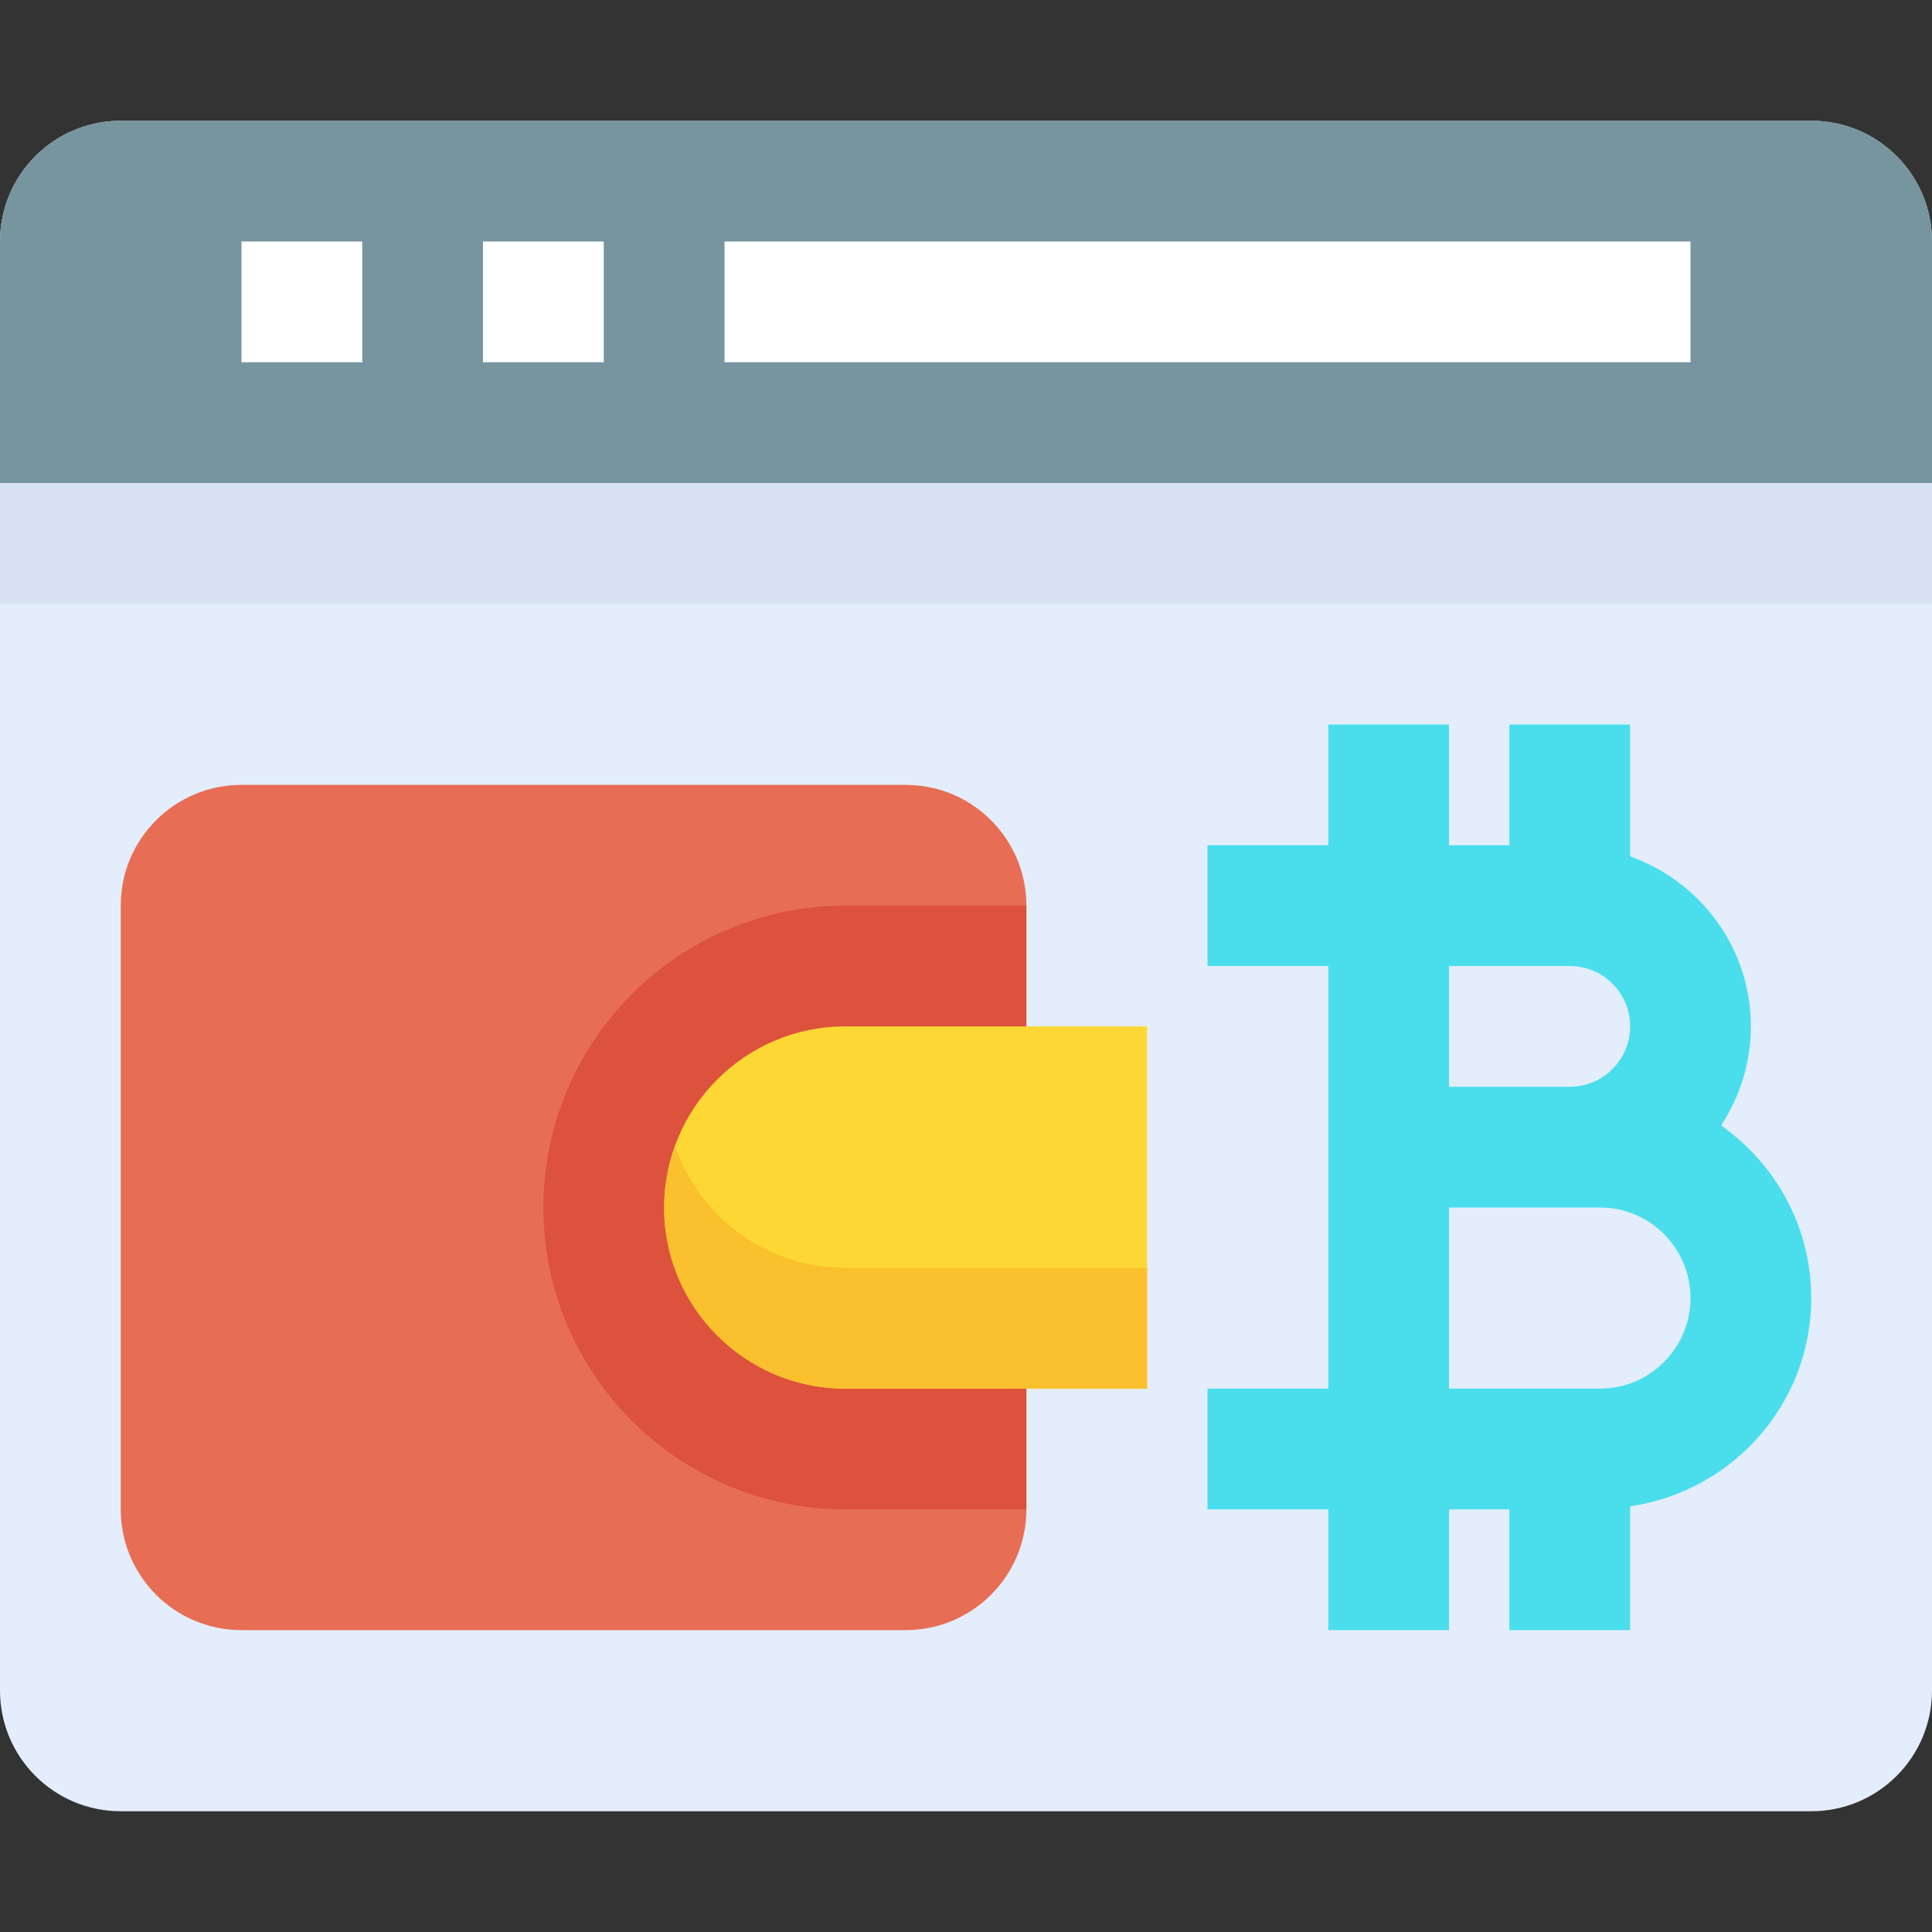 <svg height="512pt" viewBox="0 -32 512 512" width="512pt" xmlns="http://www.w3.org/2000/svg"><rect x="0" y="-32" width="512" height="512" fill="#333333" stroke="none"/><path d="m512 32v384c0 17.68-14.32 32-32 32h-448c-17.68 0-32-14.32-32-32v-384c0-17.68 14.32-32 32-32h448c17.68 0 32 14.32 32 32zm0 0" fill="#e4edfb"/><path d="m0 64h512v64h-512zm0 0" fill="#d7e1f2"/><path d="m480 0h-448c-17.68 0-32 14.32-32 32v64h512v-64c0-17.68-14.32-32-32-32zm0 0" fill="#77959e"/><g fill="#fff"><path d="m64 32h32v32h-32zm0 0"/><path d="m128 32h32v32h-32zm0 0"/><path d="m192 32h256v32h-256zm0 0"/></g><path d="m240 400h-176c-17.68 0-32-14.32-32-32v-160c0-17.68 14.32-32 32-32h176c17.68 0 32 14.32 32 32v160c0 17.68-14.32 32-32 32zm0 0" fill="#e76e54"/><path d="m224 368c-44.113 0-80-35.887-80-80s35.887-80 80-80h48v160zm0 0" fill="#dd523c"/><path d="m304 336h-80c-26.465 0-48-21.535-48-48s21.535-48 48-48h80zm0 0" fill="#fdd835"/><path d="m178.945 272c-1.793 5.023-2.945 10.367-2.945 16 0 26.465 21.535 48 48 48h80v-32h-80c-20.832 0-38.434-13.426-45.055-32zm0 0" fill="#fbc02d"/><path d="m456.098 266.258c4.957-7.57 7.902-16.562 7.902-26.258 0-20.832-13.426-38.434-32-45.055v-34.945h-32v32h-16v-32h-32v32h-32v32h32v112h-32v32h32v32h32v-32h16v32h32v-32.816c27.07-3.918 48-27.055 48-55.184 0-18.91-9.488-35.602-23.902-45.742zm-72.098-42.258h32c8.816 0 16 7.168 16 16s-7.184 16-16 16h-32zm40 112h-40v-48h40c13.23 0 24 10.77 24 24s-10.77 24-24 24zm0 0" fill="#4adeed"/></svg>